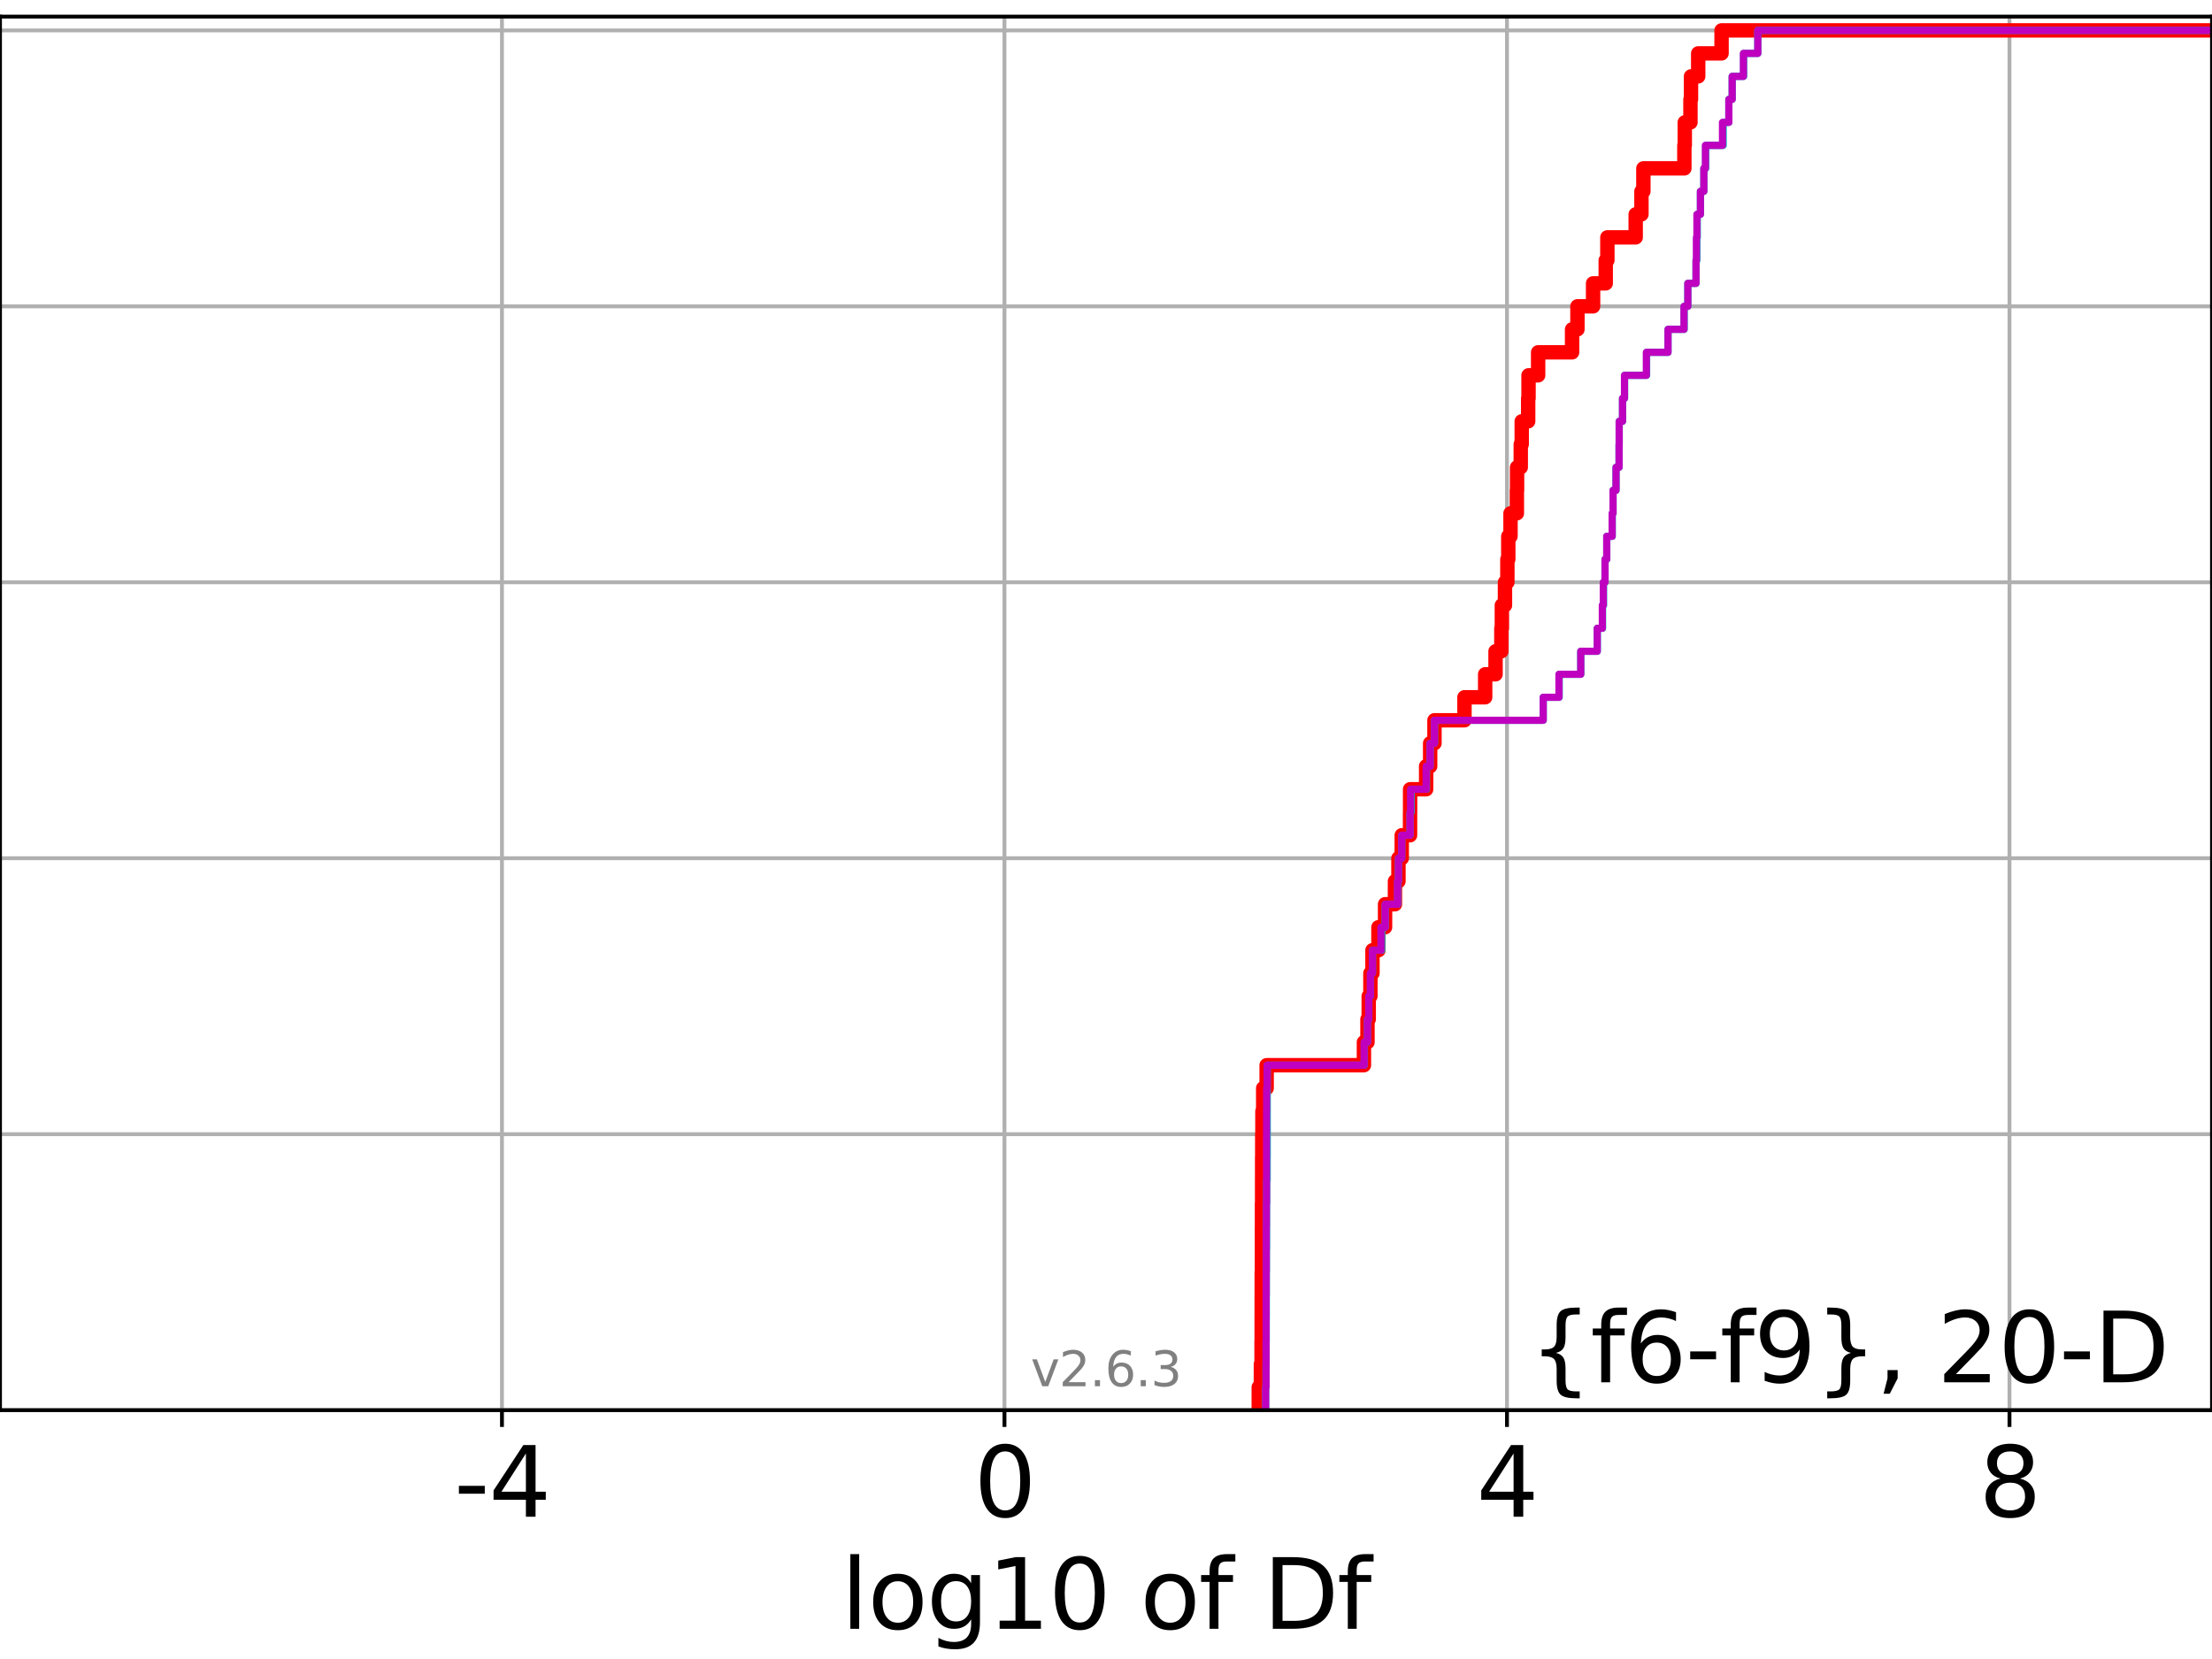 <?xml version="1.0" encoding="utf-8" standalone="no"?>
<!DOCTYPE svg PUBLIC "-//W3C//DTD SVG 1.1//EN"
  "http://www.w3.org/Graphics/SVG/1.1/DTD/svg11.dtd">
<svg xmlns:xlink="http://www.w3.org/1999/xlink" width="460.8pt" height="345.6pt" viewBox="0 0 460.8 345.6" xmlns="http://www.w3.org/2000/svg" version="1.1">
 <defs>
  <style type="text/css">*{stroke-linejoin: round; stroke-linecap: butt}</style>
 </defs>
 <g id="figure_1">
  <g id="patch_1">
   <path d="M 0 345.6 
L 460.8 345.6 
L 460.8 0 
L 0 0 
z
" style="fill: #ffffff"/>
  </g>
  <g id="axes_1">
   <g id="patch_2">
    <path d="M 0 293.76 
L 460.8 293.76 
L 460.8 3.456 
L 0 3.456 
z
" style="fill: #ffffff"/>
   </g>
   <g id="matplotlib.axis_1">
    <g id="xtick_1">
     <g id="line2d_1">
      <path d="M 104.568 293.76 
L 104.568 3.456 
" clip-path="url(#p357436717b)" style="fill: none; stroke: #b0b0b0; stroke-width: 0.8; stroke-linecap: square"/>
     </g>
     <g id="line2d_2">
      <defs>
       <path id="m75b3cb2657" d="M 0 0 
L 0 3.5 
" style="stroke: #000000; stroke-width: 0.8"/>
      </defs>
      <g>
       <use xlink:href="#m75b3cb2657" x="104.568" y="293.76" style="stroke: #000000; stroke-width: 0.8"/>
      </g>
     </g>
     <g id="text_1">
      <!-- -4 -->
      <g transform="translate(94.598 315.957) scale(0.2 -0.2)">
       <defs>
        <path id="DejaVuSans-2d" d="M 313 2009 
L 1997 2009 
L 1997 1497 
L 313 1497 
L 313 2009 
z
" transform="scale(0.016)"/>
        <path id="DejaVuSans-34" d="M 2419 4116 
L 825 1625 
L 2419 1625 
L 2419 4116 
z
M 2253 4666 
L 3047 4666 
L 3047 1625 
L 3713 1625 
L 3713 1100 
L 3047 1100 
L 3047 0 
L 2419 0 
L 2419 1100 
L 313 1100 
L 313 1709 
L 2253 4666 
z
" transform="scale(0.016)"/>
       </defs>
       <use xlink:href="#DejaVuSans-2d"/>
       <use xlink:href="#DejaVuSans-34" x="36.084"/>
      </g>
     </g>
    </g>
    <g id="xtick_2">
     <g id="line2d_3">
      <path d="M 209.249 293.76 
L 209.249 3.456 
" clip-path="url(#p357436717b)" style="fill: none; stroke: #b0b0b0; stroke-width: 0.8; stroke-linecap: square"/>
     </g>
     <g id="line2d_4">
      <g>
       <use xlink:href="#m75b3cb2657" x="209.249" y="293.76" style="stroke: #000000; stroke-width: 0.8"/>
      </g>
     </g>
     <g id="text_2">
      <!-- 0 -->
      <g transform="translate(202.887 315.957) scale(0.2 -0.2)">
       <defs>
        <path id="DejaVuSans-30" d="M 2034 4250 
Q 1547 4250 1301 3770 
Q 1056 3291 1056 2328 
Q 1056 1369 1301 889 
Q 1547 409 2034 409 
Q 2525 409 2770 889 
Q 3016 1369 3016 2328 
Q 3016 3291 2770 3770 
Q 2525 4250 2034 4250 
z
M 2034 4750 
Q 2819 4750 3233 4129 
Q 3647 3509 3647 2328 
Q 3647 1150 3233 529 
Q 2819 -91 2034 -91 
Q 1250 -91 836 529 
Q 422 1150 422 2328 
Q 422 3509 836 4129 
Q 1250 4750 2034 4750 
z
" transform="scale(0.016)"/>
       </defs>
       <use xlink:href="#DejaVuSans-30"/>
      </g>
     </g>
    </g>
    <g id="xtick_3">
     <g id="line2d_5">
      <path d="M 313.931 293.76 
L 313.931 3.456 
" clip-path="url(#p357436717b)" style="fill: none; stroke: #b0b0b0; stroke-width: 0.8; stroke-linecap: square"/>
     </g>
     <g id="line2d_6">
      <g>
       <use xlink:href="#m75b3cb2657" x="313.931" y="293.76" style="stroke: #000000; stroke-width: 0.8"/>
      </g>
     </g>
     <g id="text_3">
      <!-- 4 -->
      <g transform="translate(307.568 315.957) scale(0.2 -0.2)">
       <use xlink:href="#DejaVuSans-34"/>
      </g>
     </g>
    </g>
    <g id="xtick_4">
     <g id="line2d_7">
      <path d="M 418.612 293.76 
L 418.612 3.456 
" clip-path="url(#p357436717b)" style="fill: none; stroke: #b0b0b0; stroke-width: 0.8; stroke-linecap: square"/>
     </g>
     <g id="line2d_8">
      <g>
       <use xlink:href="#m75b3cb2657" x="418.612" y="293.76" style="stroke: #000000; stroke-width: 0.8"/>
      </g>
     </g>
     <g id="text_4">
      <!-- 8 -->
      <g transform="translate(412.25 315.957) scale(0.2 -0.2)">
       <defs>
        <path id="DejaVuSans-38" d="M 2034 2216 
Q 1584 2216 1326 1975 
Q 1069 1734 1069 1313 
Q 1069 891 1326 650 
Q 1584 409 2034 409 
Q 2484 409 2743 651 
Q 3003 894 3003 1313 
Q 3003 1734 2745 1975 
Q 2488 2216 2034 2216 
z
M 1403 2484 
Q 997 2584 770 2862 
Q 544 3141 544 3541 
Q 544 4100 942 4425 
Q 1341 4750 2034 4750 
Q 2731 4750 3128 4425 
Q 3525 4100 3525 3541 
Q 3525 3141 3298 2862 
Q 3072 2584 2669 2484 
Q 3125 2378 3379 2068 
Q 3634 1759 3634 1313 
Q 3634 634 3220 271 
Q 2806 -91 2034 -91 
Q 1263 -91 848 271 
Q 434 634 434 1313 
Q 434 1759 690 2068 
Q 947 2378 1403 2484 
z
M 1172 3481 
Q 1172 3119 1398 2916 
Q 1625 2713 2034 2713 
Q 2441 2713 2670 2916 
Q 2900 3119 2900 3481 
Q 2900 3844 2670 4047 
Q 2441 4250 2034 4250 
Q 1625 4250 1398 4047 
Q 1172 3844 1172 3481 
z
" transform="scale(0.016)"/>
       </defs>
       <use xlink:href="#DejaVuSans-38"/>
      </g>
     </g>
    </g>
    <g id="text_5">
     <!-- log10 of Df -->
     <g transform="translate(175.214 339.313) scale(0.2 -0.2)">
      <defs>
       <path id="DejaVuSans-6c" d="M 603 4863 
L 1178 4863 
L 1178 0 
L 603 0 
L 603 4863 
z
" transform="scale(0.016)"/>
       <path id="DejaVuSans-6f" d="M 1959 3097 
Q 1497 3097 1228 2736 
Q 959 2375 959 1747 
Q 959 1119 1226 758 
Q 1494 397 1959 397 
Q 2419 397 2687 759 
Q 2956 1122 2956 1747 
Q 2956 2369 2687 2733 
Q 2419 3097 1959 3097 
z
M 1959 3584 
Q 2709 3584 3137 3096 
Q 3566 2609 3566 1747 
Q 3566 888 3137 398 
Q 2709 -91 1959 -91 
Q 1206 -91 779 398 
Q 353 888 353 1747 
Q 353 2609 779 3096 
Q 1206 3584 1959 3584 
z
" transform="scale(0.016)"/>
       <path id="DejaVuSans-67" d="M 2906 1791 
Q 2906 2416 2648 2759 
Q 2391 3103 1925 3103 
Q 1463 3103 1205 2759 
Q 947 2416 947 1791 
Q 947 1169 1205 825 
Q 1463 481 1925 481 
Q 2391 481 2648 825 
Q 2906 1169 2906 1791 
z
M 3481 434 
Q 3481 -459 3084 -895 
Q 2688 -1331 1869 -1331 
Q 1566 -1331 1297 -1286 
Q 1028 -1241 775 -1147 
L 775 -588 
Q 1028 -725 1275 -790 
Q 1522 -856 1778 -856 
Q 2344 -856 2625 -561 
Q 2906 -266 2906 331 
L 2906 616 
Q 2728 306 2450 153 
Q 2172 0 1784 0 
Q 1141 0 747 490 
Q 353 981 353 1791 
Q 353 2603 747 3093 
Q 1141 3584 1784 3584 
Q 2172 3584 2450 3431 
Q 2728 3278 2906 2969 
L 2906 3500 
L 3481 3500 
L 3481 434 
z
" transform="scale(0.016)"/>
       <path id="DejaVuSans-31" d="M 794 531 
L 1825 531 
L 1825 4091 
L 703 3866 
L 703 4441 
L 1819 4666 
L 2450 4666 
L 2450 531 
L 3481 531 
L 3481 0 
L 794 0 
L 794 531 
z
" transform="scale(0.016)"/>
       <path id="DejaVuSans-20" transform="scale(0.016)"/>
       <path id="DejaVuSans-66" d="M 2375 4863 
L 2375 4384 
L 1825 4384 
Q 1516 4384 1395 4259 
Q 1275 4134 1275 3809 
L 1275 3500 
L 2222 3500 
L 2222 3053 
L 1275 3053 
L 1275 0 
L 697 0 
L 697 3053 
L 147 3053 
L 147 3500 
L 697 3500 
L 697 3744 
Q 697 4328 969 4595 
Q 1241 4863 1831 4863 
L 2375 4863 
z
" transform="scale(0.016)"/>
       <path id="DejaVuSans-44" d="M 1259 4147 
L 1259 519 
L 2022 519 
Q 2988 519 3436 956 
Q 3884 1394 3884 2338 
Q 3884 3275 3436 3711 
Q 2988 4147 2022 4147 
L 1259 4147 
z
M 628 4666 
L 1925 4666 
Q 3281 4666 3915 4102 
Q 4550 3538 4550 2338 
Q 4550 1131 3912 565 
Q 3275 0 1925 0 
L 628 0 
L 628 4666 
z
" transform="scale(0.016)"/>
      </defs>
      <use xlink:href="#DejaVuSans-6c"/>
      <use xlink:href="#DejaVuSans-6f" x="27.783"/>
      <use xlink:href="#DejaVuSans-67" x="88.965"/>
      <use xlink:href="#DejaVuSans-31" x="152.441"/>
      <use xlink:href="#DejaVuSans-30" x="216.064"/>
      <use xlink:href="#DejaVuSans-20" x="279.688"/>
      <use xlink:href="#DejaVuSans-6f" x="311.475"/>
      <use xlink:href="#DejaVuSans-66" x="372.656"/>
      <use xlink:href="#DejaVuSans-20" x="407.861"/>
      <use xlink:href="#DejaVuSans-44" x="439.648"/>
      <use xlink:href="#DejaVuSans-66" x="516.65"/>
     </g>
    </g>
   </g>
   <g id="matplotlib.axis_2">
    <g id="ytick_1">
     <g id="line2d_9">
      <path d="M 0 293.76 
L 460.8 293.76 
" clip-path="url(#p357436717b)" style="fill: none; stroke: #b0b0b0; stroke-width: 0.8; stroke-linecap: square"/>
     </g>
     <g id="line2d_10">
      <defs>
       <path id="m457109438b" d="M 0 0 
L -3.5 0 
" style="stroke: #000000; stroke-width: 0.8"/>
      </defs>
      <g>
       <use xlink:href="#m457109438b" x="0" y="293.76" style="stroke: #000000; stroke-width: 0.8"/>
      </g>
     </g>
    </g>
    <g id="ytick_2">
     <g id="line2d_11">
      <path d="M 0 236.274 
L 460.8 236.274 
" clip-path="url(#p357436717b)" style="fill: none; stroke: #b0b0b0; stroke-width: 0.8; stroke-linecap: square"/>
     </g>
     <g id="line2d_12">
      <g>
       <use xlink:href="#m457109438b" x="0" y="236.274" style="stroke: #000000; stroke-width: 0.8"/>
      </g>
     </g>
    </g>
    <g id="ytick_3">
     <g id="line2d_13">
      <path d="M 0 178.788 
L 460.8 178.788 
" clip-path="url(#p357436717b)" style="fill: none; stroke: #b0b0b0; stroke-width: 0.8; stroke-linecap: square"/>
     </g>
     <g id="line2d_14">
      <g>
       <use xlink:href="#m457109438b" x="0" y="178.788" style="stroke: #000000; stroke-width: 0.8"/>
      </g>
     </g>
    </g>
    <g id="ytick_4">
     <g id="line2d_15">
      <path d="M 0 121.302 
L 460.8 121.302 
" clip-path="url(#p357436717b)" style="fill: none; stroke: #b0b0b0; stroke-width: 0.8; stroke-linecap: square"/>
     </g>
     <g id="line2d_16">
      <g>
       <use xlink:href="#m457109438b" x="0" y="121.302" style="stroke: #000000; stroke-width: 0.8"/>
      </g>
     </g>
    </g>
    <g id="ytick_5">
     <g id="line2d_17">
      <path d="M 0 63.816 
L 460.8 63.816 
" clip-path="url(#p357436717b)" style="fill: none; stroke: #b0b0b0; stroke-width: 0.8; stroke-linecap: square"/>
     </g>
     <g id="line2d_18">
      <g>
       <use xlink:href="#m457109438b" x="0" y="63.816" style="stroke: #000000; stroke-width: 0.8"/>
      </g>
     </g>
    </g>
    <g id="ytick_6">
     <g id="line2d_19">
      <path d="M 0 6.33 
L 460.8 6.33 
" clip-path="url(#p357436717b)" style="fill: none; stroke: #b0b0b0; stroke-width: 0.8; stroke-linecap: square"/>
     </g>
     <g id="line2d_20">
      <g>
       <use xlink:href="#m457109438b" x="0" y="6.33" style="stroke: #000000; stroke-width: 0.8"/>
      </g>
     </g>
    </g>
   </g>
   <g id="line2d_21">
    <path d="M 262.221 293.76 
L 262.221 288.97 
L 262.663 288.97 
L 262.663 284.179 
L 262.802 284.179 
L 262.802 279.389 
L 262.825 279.389 
L 262.825 274.598 
L 262.831 274.598 
L 262.831 269.808 
L 262.838 269.808 
L 262.838 265.017 
L 262.882 265.017 
L 262.882 260.227 
L 262.884 260.227 
L 262.884 255.436 
L 262.892 255.436 
L 262.892 250.646 
L 262.922 250.646 
L 262.922 245.855 
L 262.925 245.855 
L 262.925 241.065 
L 262.948 241.065 
L 262.948 236.274 
L 262.986 236.274 
L 262.986 231.484 
L 263.144 231.484 
L 263.144 226.693 
L 263.863 226.693 
L 263.863 221.903 
L 284.131 221.903 
L 284.131 217.112 
L 284.87 217.112 
L 284.87 212.322 
L 285.129 212.322 
L 285.129 207.531 
L 285.481 207.531 
L 285.481 202.741 
L 285.912 202.741 
L 285.912 197.95 
L 287.154 197.95 
L 287.154 193.16 
L 288.533 193.16 
L 288.533 188.369 
L 290.597 188.369 
L 290.597 183.579 
L 291.322 183.579 
L 291.322 178.788 
L 292.006 178.788 
L 292.006 173.998 
L 293.737 173.998 
L 293.737 169.207 
L 293.749 169.207 
L 293.749 164.417 
L 297.089 164.417 
L 297.089 159.626 
L 297.927 159.626 
L 297.927 154.836 
L 298.827 154.836 
L 298.827 150.045 
L 305.077 150.045 
L 305.077 145.255 
L 309.387 145.255 
L 309.387 140.464 
L 311.55 140.464 
L 311.55 135.674 
L 312.757 135.674 
L 312.757 130.883 
L 312.861 130.883 
L 312.861 126.093 
L 313.514 126.093 
L 313.514 121.302 
L 314.015 121.302 
L 314.015 116.512 
L 314.204 116.512 
L 314.204 111.721 
L 314.668 111.721 
L 314.668 106.931 
L 315.992 106.931 
L 315.992 102.14 
L 316.035 102.14 
L 316.035 97.35 
L 316.802 97.35 
L 316.802 92.559 
L 317 92.559 
L 317 87.769 
L 318.348 87.769 
L 318.348 82.978 
L 318.422 82.978 
L 318.422 78.188 
L 320.422 78.188 
L 320.422 73.397 
L 327.494 73.397 
L 327.494 68.607 
L 328.61 68.607 
L 328.61 63.816 
L 331.87 63.816 
L 331.87 59.026 
L 334.502 59.026 
L 334.502 54.235 
L 334.844 54.235 
L 334.844 49.445 
L 340.743 49.445 
L 340.743 44.654 
L 341.944 44.654 
L 341.944 39.864 
L 342.346 39.864 
L 342.346 35.073 
L 350.883 35.073 
L 350.883 30.283 
L 350.97 30.283 
L 350.97 25.492 
L 352.153 25.492 
L 352.153 20.702 
L 352.268 20.702 
L 352.268 15.911 
L 353.767 15.911 
L 353.767 11.121 
L 358.632 11.121 
L 358.632 6.33 
L 358.632 6.33 
L 358.632 6.33 
L 460.8 6.33 
" clip-path="url(#p357436717b)" style="fill: none; stroke: #ff0000; stroke-width: 3; stroke-linecap: square"/>
   </g>
   <g id="line2d_22">
    <path d="M 263.661 293.76 
L 263.661 288.97 
L 263.742 288.97 
L 263.742 284.179 
L 263.758 284.179 
L 263.758 279.389 
L 263.776 279.389 
L 263.776 274.598 
L 263.792 274.598 
L 263.792 269.808 
L 263.794 269.808 
L 263.794 265.017 
L 263.814 265.017 
L 263.814 260.227 
L 263.846 260.227 
L 263.846 255.436 
L 263.847 255.436 
L 263.847 250.646 
L 263.881 250.646 
L 263.881 245.855 
L 263.973 245.855 
L 263.973 241.065 
L 263.989 241.065 
L 263.989 236.274 
L 263.989 236.274 
L 263.989 231.484 
L 263.989 231.484 
L 263.989 226.693 
L 263.989 226.693 
L 263.989 221.903 
L 284.223 221.903 
L 284.223 217.112 
L 284.87 217.112 
L 284.87 212.322 
L 285.154 212.322 
L 285.154 207.531 
L 285.507 207.531 
L 285.507 202.741 
L 285.912 202.741 
L 285.912 197.95 
L 287.844 197.95 
L 287.844 193.16 
L 288.568 193.16 
L 288.568 188.369 
L 291.167 188.369 
L 291.167 183.579 
L 291.322 183.579 
L 291.322 178.788 
L 292.006 178.788 
L 292.006 173.998 
L 293.749 173.998 
L 293.749 169.207 
L 293.971 169.207 
L 293.971 164.417 
L 297.159 164.417 
L 297.159 159.626 
L 297.933 159.626 
L 297.933 154.836 
L 298.832 154.836 
L 298.832 150.045 
L 321.485 150.045 
L 321.485 145.255 
L 324.813 145.255 
L 324.813 140.464 
L 329.301 140.464 
L 329.301 135.674 
L 332.749 135.674 
L 332.749 130.883 
L 333.847 130.883 
L 333.847 126.093 
L 334.05 126.093 
L 334.05 121.302 
L 334.356 121.302 
L 334.356 116.512 
L 334.727 116.512 
L 334.727 111.721 
L 335.867 111.721 
L 335.867 106.931 
L 336.028 106.931 
L 336.028 102.14 
L 336.65 102.14 
L 336.65 97.35 
L 337.282 97.35 
L 337.282 92.559 
L 337.307 92.559 
L 337.307 87.769 
L 338.005 87.769 
L 338.005 82.978 
L 338.435 82.978 
L 338.435 78.188 
L 343.02 78.188 
L 343.02 73.397 
L 347.475 73.397 
L 347.475 68.607 
L 350.853 68.607 
L 350.853 63.816 
L 351.606 63.816 
L 351.606 59.026 
L 353.313 59.026 
L 353.313 54.235 
L 353.494 54.235 
L 353.494 49.445 
L 353.574 49.445 
L 353.574 44.654 
L 354.23 44.654 
L 354.23 39.864 
L 354.944 39.864 
L 354.944 35.073 
L 355.331 35.073 
L 355.331 30.283 
L 358.981 30.283 
L 358.981 25.492 
L 360.149 25.492 
L 360.149 20.702 
L 360.844 20.702 
L 360.844 15.911 
L 363.237 15.911 
L 363.237 11.121 
L 366.182 11.121 
L 366.182 6.33 
L 366.182 6.33 
L 366.182 6.33 
L 460.8 6.33 
" clip-path="url(#p357436717b)" style="fill: none; stroke: #00bfbf; stroke-width: 1.5; stroke-linecap: square"/>
   </g>
   <g id="line2d_23">
    <path d="M 263.661 293.76 
L 263.661 288.97 
L 263.742 288.97 
L 263.742 284.179 
L 263.752 284.179 
L 263.752 279.389 
L 263.756 279.389 
L 263.756 274.598 
L 263.758 274.598 
L 263.758 269.808 
L 263.776 269.808 
L 263.776 265.017 
L 263.792 265.017 
L 263.792 260.227 
L 263.794 260.227 
L 263.794 255.436 
L 263.814 255.436 
L 263.814 250.646 
L 263.845 250.646 
L 263.845 245.855 
L 263.846 245.855 
L 263.846 241.065 
L 263.847 241.065 
L 263.847 236.274 
L 263.848 236.274 
L 263.848 231.484 
L 263.863 231.484 
L 263.863 226.693 
L 263.965 226.693 
L 263.965 221.903 
L 284.18 221.903 
L 284.18 217.112 
L 284.87 217.112 
L 284.87 212.322 
L 285.129 212.322 
L 285.129 207.531 
L 285.481 207.531 
L 285.481 202.741 
L 285.912 202.741 
L 285.912 197.95 
L 287.679 197.95 
L 287.679 193.16 
L 288.568 193.16 
L 288.568 188.369 
L 291.126 188.369 
L 291.126 183.579 
L 291.322 183.579 
L 291.322 178.788 
L 292.006 178.788 
L 292.006 173.998 
L 293.749 173.998 
L 293.749 169.207 
L 293.855 169.207 
L 293.855 164.417 
L 297.089 164.417 
L 297.089 159.626 
L 297.933 159.626 
L 297.933 154.836 
L 298.827 154.836 
L 298.827 150.045 
L 321.485 150.045 
L 321.485 145.255 
L 324.761 145.255 
L 324.761 140.464 
L 329.301 140.464 
L 329.301 135.674 
L 332.734 135.674 
L 332.734 130.883 
L 333.793 130.883 
L 333.793 126.093 
L 333.998 126.093 
L 333.998 121.302 
L 334.356 121.302 
L 334.356 116.512 
L 334.711 116.512 
L 334.711 111.721 
L 335.843 111.721 
L 335.843 106.931 
L 336.028 106.931 
L 336.028 102.14 
L 336.65 102.14 
L 336.65 97.35 
L 337.282 97.35 
L 337.282 92.559 
L 337.305 92.559 
L 337.305 87.769 
L 338.001 87.769 
L 338.001 82.978 
L 338.412 82.978 
L 338.412 78.188 
L 342.971 78.188 
L 342.971 73.397 
L 347.475 73.397 
L 347.475 68.607 
L 350.808 68.607 
L 350.808 63.816 
L 351.606 63.816 
L 351.606 59.026 
L 353.313 59.026 
L 353.313 54.235 
L 353.401 54.235 
L 353.401 49.445 
L 353.496 49.445 
L 353.496 44.654 
L 354.23 44.654 
L 354.23 39.864 
L 354.944 39.864 
L 354.944 35.073 
L 355.273 35.073 
L 355.273 30.283 
L 358.827 30.283 
L 358.827 25.492 
L 360.149 25.492 
L 360.149 20.702 
L 360.844 20.702 
L 360.844 15.911 
L 363.186 15.911 
L 363.186 11.121 
L 366.182 11.121 
L 366.182 6.33 
L 366.182 6.33 
L 366.182 6.33 
L 460.8 6.33 
" clip-path="url(#p357436717b)" style="fill: none; stroke: #bf00bf; stroke-width: 1.5; stroke-linecap: square"/>
   </g>
   <g id="patch_3">
    <path d="M 0 293.76 
L 0 3.456 
" style="fill: none; stroke: #000000; stroke-width: 0.8; stroke-linejoin: miter; stroke-linecap: square"/>
   </g>
   <g id="patch_4">
    <path d="M 460.8 293.76 
L 460.8 3.456 
" style="fill: none; stroke: #000000; stroke-width: 0.8; stroke-linejoin: miter; stroke-linecap: square"/>
   </g>
   <g id="patch_5">
    <path d="M 0 293.76 
L 460.8 293.76 
" style="fill: none; stroke: #000000; stroke-width: 0.8; stroke-linejoin: miter; stroke-linecap: square"/>
   </g>
   <g id="patch_6">
    <path d="M 0 3.456 
L 460.8 3.456 
" style="fill: none; stroke: #000000; stroke-width: 0.8; stroke-linejoin: miter; stroke-linecap: square"/>
   </g>
   <g id="text_6">
    <!-- {f6-f9}, 20-D -->
    <g transform="translate(318.609 287.954) scale(0.2 -0.2)">
     <defs>
      <path id="DejaVuSans-7b" d="M 3272 -594 
L 3272 -1044 
L 3078 -1044 
Q 2300 -1044 2036 -812 
Q 1772 -581 1772 109 
L 1772 856 
Q 1772 1328 1603 1509 
Q 1434 1691 991 1691 
L 800 1691 
L 800 2138 
L 991 2138 
Q 1438 2138 1605 2317 
Q 1772 2497 1772 2963 
L 1772 3713 
Q 1772 4403 2036 4633 
Q 2300 4863 3078 4863 
L 3272 4863 
L 3272 4416 
L 3059 4416 
Q 2619 4416 2484 4278 
Q 2350 4141 2350 3700 
L 2350 2925 
Q 2350 2434 2208 2212 
Q 2066 1991 1722 1913 
Q 2069 1828 2209 1606 
Q 2350 1384 2350 897 
L 2350 122 
Q 2350 -319 2484 -456 
Q 2619 -594 3059 -594 
L 3272 -594 
z
" transform="scale(0.016)"/>
      <path id="DejaVuSans-36" d="M 2113 2584 
Q 1688 2584 1439 2293 
Q 1191 2003 1191 1497 
Q 1191 994 1439 701 
Q 1688 409 2113 409 
Q 2538 409 2786 701 
Q 3034 994 3034 1497 
Q 3034 2003 2786 2293 
Q 2538 2584 2113 2584 
z
M 3366 4563 
L 3366 3988 
Q 3128 4100 2886 4159 
Q 2644 4219 2406 4219 
Q 1781 4219 1451 3797 
Q 1122 3375 1075 2522 
Q 1259 2794 1537 2939 
Q 1816 3084 2150 3084 
Q 2853 3084 3261 2657 
Q 3669 2231 3669 1497 
Q 3669 778 3244 343 
Q 2819 -91 2113 -91 
Q 1303 -91 875 529 
Q 447 1150 447 2328 
Q 447 3434 972 4092 
Q 1497 4750 2381 4750 
Q 2619 4750 2861 4703 
Q 3103 4656 3366 4563 
z
" transform="scale(0.016)"/>
      <path id="DejaVuSans-39" d="M 703 97 
L 703 672 
Q 941 559 1184 500 
Q 1428 441 1663 441 
Q 2288 441 2617 861 
Q 2947 1281 2994 2138 
Q 2813 1869 2534 1725 
Q 2256 1581 1919 1581 
Q 1219 1581 811 2004 
Q 403 2428 403 3163 
Q 403 3881 828 4315 
Q 1253 4750 1959 4750 
Q 2769 4750 3195 4129 
Q 3622 3509 3622 2328 
Q 3622 1225 3098 567 
Q 2575 -91 1691 -91 
Q 1453 -91 1209 -44 
Q 966 3 703 97 
z
M 1959 2075 
Q 2384 2075 2632 2365 
Q 2881 2656 2881 3163 
Q 2881 3666 2632 3958 
Q 2384 4250 1959 4250 
Q 1534 4250 1286 3958 
Q 1038 3666 1038 3163 
Q 1038 2656 1286 2365 
Q 1534 2075 1959 2075 
z
" transform="scale(0.016)"/>
      <path id="DejaVuSans-7d" d="M 800 -594 
L 1019 -594 
Q 1456 -594 1589 -459 
Q 1722 -325 1722 122 
L 1722 897 
Q 1722 1384 1862 1606 
Q 2003 1828 2350 1913 
Q 2003 1991 1862 2212 
Q 1722 2434 1722 2925 
L 1722 3700 
Q 1722 4144 1589 4280 
Q 1456 4416 1019 4416 
L 800 4416 
L 800 4863 
L 997 4863 
Q 1775 4863 2036 4633 
Q 2297 4403 2297 3713 
L 2297 2963 
Q 2297 2497 2465 2317 
Q 2634 2138 3078 2138 
L 3272 2138 
L 3272 1691 
L 3078 1691 
Q 2634 1691 2465 1509 
Q 2297 1328 2297 856 
L 2297 109 
Q 2297 -581 2036 -812 
Q 1775 -1044 997 -1044 
L 800 -1044 
L 800 -594 
z
" transform="scale(0.016)"/>
      <path id="DejaVuSans-2c" d="M 750 794 
L 1409 794 
L 1409 256 
L 897 -744 
L 494 -744 
L 750 256 
L 750 794 
z
" transform="scale(0.016)"/>
      <path id="DejaVuSans-32" d="M 1228 531 
L 3431 531 
L 3431 0 
L 469 0 
L 469 531 
Q 828 903 1448 1529 
Q 2069 2156 2228 2338 
Q 2531 2678 2651 2914 
Q 2772 3150 2772 3378 
Q 2772 3750 2511 3984 
Q 2250 4219 1831 4219 
Q 1534 4219 1204 4116 
Q 875 4013 500 3803 
L 500 4441 
Q 881 4594 1212 4672 
Q 1544 4750 1819 4750 
Q 2544 4750 2975 4387 
Q 3406 4025 3406 3419 
Q 3406 3131 3298 2873 
Q 3191 2616 2906 2266 
Q 2828 2175 2409 1742 
Q 1991 1309 1228 531 
z
" transform="scale(0.016)"/>
     </defs>
     <use xlink:href="#DejaVuSans-7b"/>
     <use xlink:href="#DejaVuSans-66" x="63.623"/>
     <use xlink:href="#DejaVuSans-36" x="98.828"/>
     <use xlink:href="#DejaVuSans-2d" x="162.451"/>
     <use xlink:href="#DejaVuSans-66" x="198.535"/>
     <use xlink:href="#DejaVuSans-39" x="233.74"/>
     <use xlink:href="#DejaVuSans-7d" x="297.363"/>
     <use xlink:href="#DejaVuSans-2c" x="360.986"/>
     <use xlink:href="#DejaVuSans-20" x="392.773"/>
     <use xlink:href="#DejaVuSans-32" x="424.561"/>
     <use xlink:href="#DejaVuSans-30" x="488.184"/>
     <use xlink:href="#DejaVuSans-2d" x="551.807"/>
     <use xlink:href="#DejaVuSans-44" x="587.891"/>
    </g>
   </g>
   <g id="text_7">
    <!-- v2.6.3 -->
    <g style="fill: #808080" transform="translate(214.719 288.777) scale(0.1 -0.1)">
     <defs>
      <path id="DejaVuSans-76" d="M 191 3500 
L 800 3500 
L 1894 563 
L 2988 3500 
L 3597 3500 
L 2284 0 
L 1503 0 
L 191 3500 
z
" transform="scale(0.016)"/>
      <path id="DejaVuSans-2e" d="M 684 794 
L 1344 794 
L 1344 0 
L 684 0 
L 684 794 
z
" transform="scale(0.016)"/>
      <path id="DejaVuSans-33" d="M 2597 2516 
Q 3050 2419 3304 2112 
Q 3559 1806 3559 1356 
Q 3559 666 3084 287 
Q 2609 -91 1734 -91 
Q 1441 -91 1130 -33 
Q 819 25 488 141 
L 488 750 
Q 750 597 1062 519 
Q 1375 441 1716 441 
Q 2309 441 2620 675 
Q 2931 909 2931 1356 
Q 2931 1769 2642 2001 
Q 2353 2234 1838 2234 
L 1294 2234 
L 1294 2753 
L 1863 2753 
Q 2328 2753 2575 2939 
Q 2822 3125 2822 3475 
Q 2822 3834 2567 4026 
Q 2313 4219 1838 4219 
Q 1578 4219 1281 4162 
Q 984 4106 628 3988 
L 628 4550 
Q 988 4650 1302 4700 
Q 1616 4750 1894 4750 
Q 2613 4750 3031 4423 
Q 3450 4097 3450 3541 
Q 3450 3153 3228 2886 
Q 3006 2619 2597 2516 
z
" transform="scale(0.016)"/>
     </defs>
     <use xlink:href="#DejaVuSans-76"/>
     <use xlink:href="#DejaVuSans-32" x="59.18"/>
     <use xlink:href="#DejaVuSans-2e" x="122.803"/>
     <use xlink:href="#DejaVuSans-36" x="154.59"/>
     <use xlink:href="#DejaVuSans-2e" x="218.213"/>
     <use xlink:href="#DejaVuSans-33" x="250"/>
    </g>
   </g>
  </g>
 </g>
 <defs>
  <clipPath id="p357436717b">
   <rect x="0" y="3.456" width="460.8" height="290.304"/>
  </clipPath>
 </defs>
</svg>
